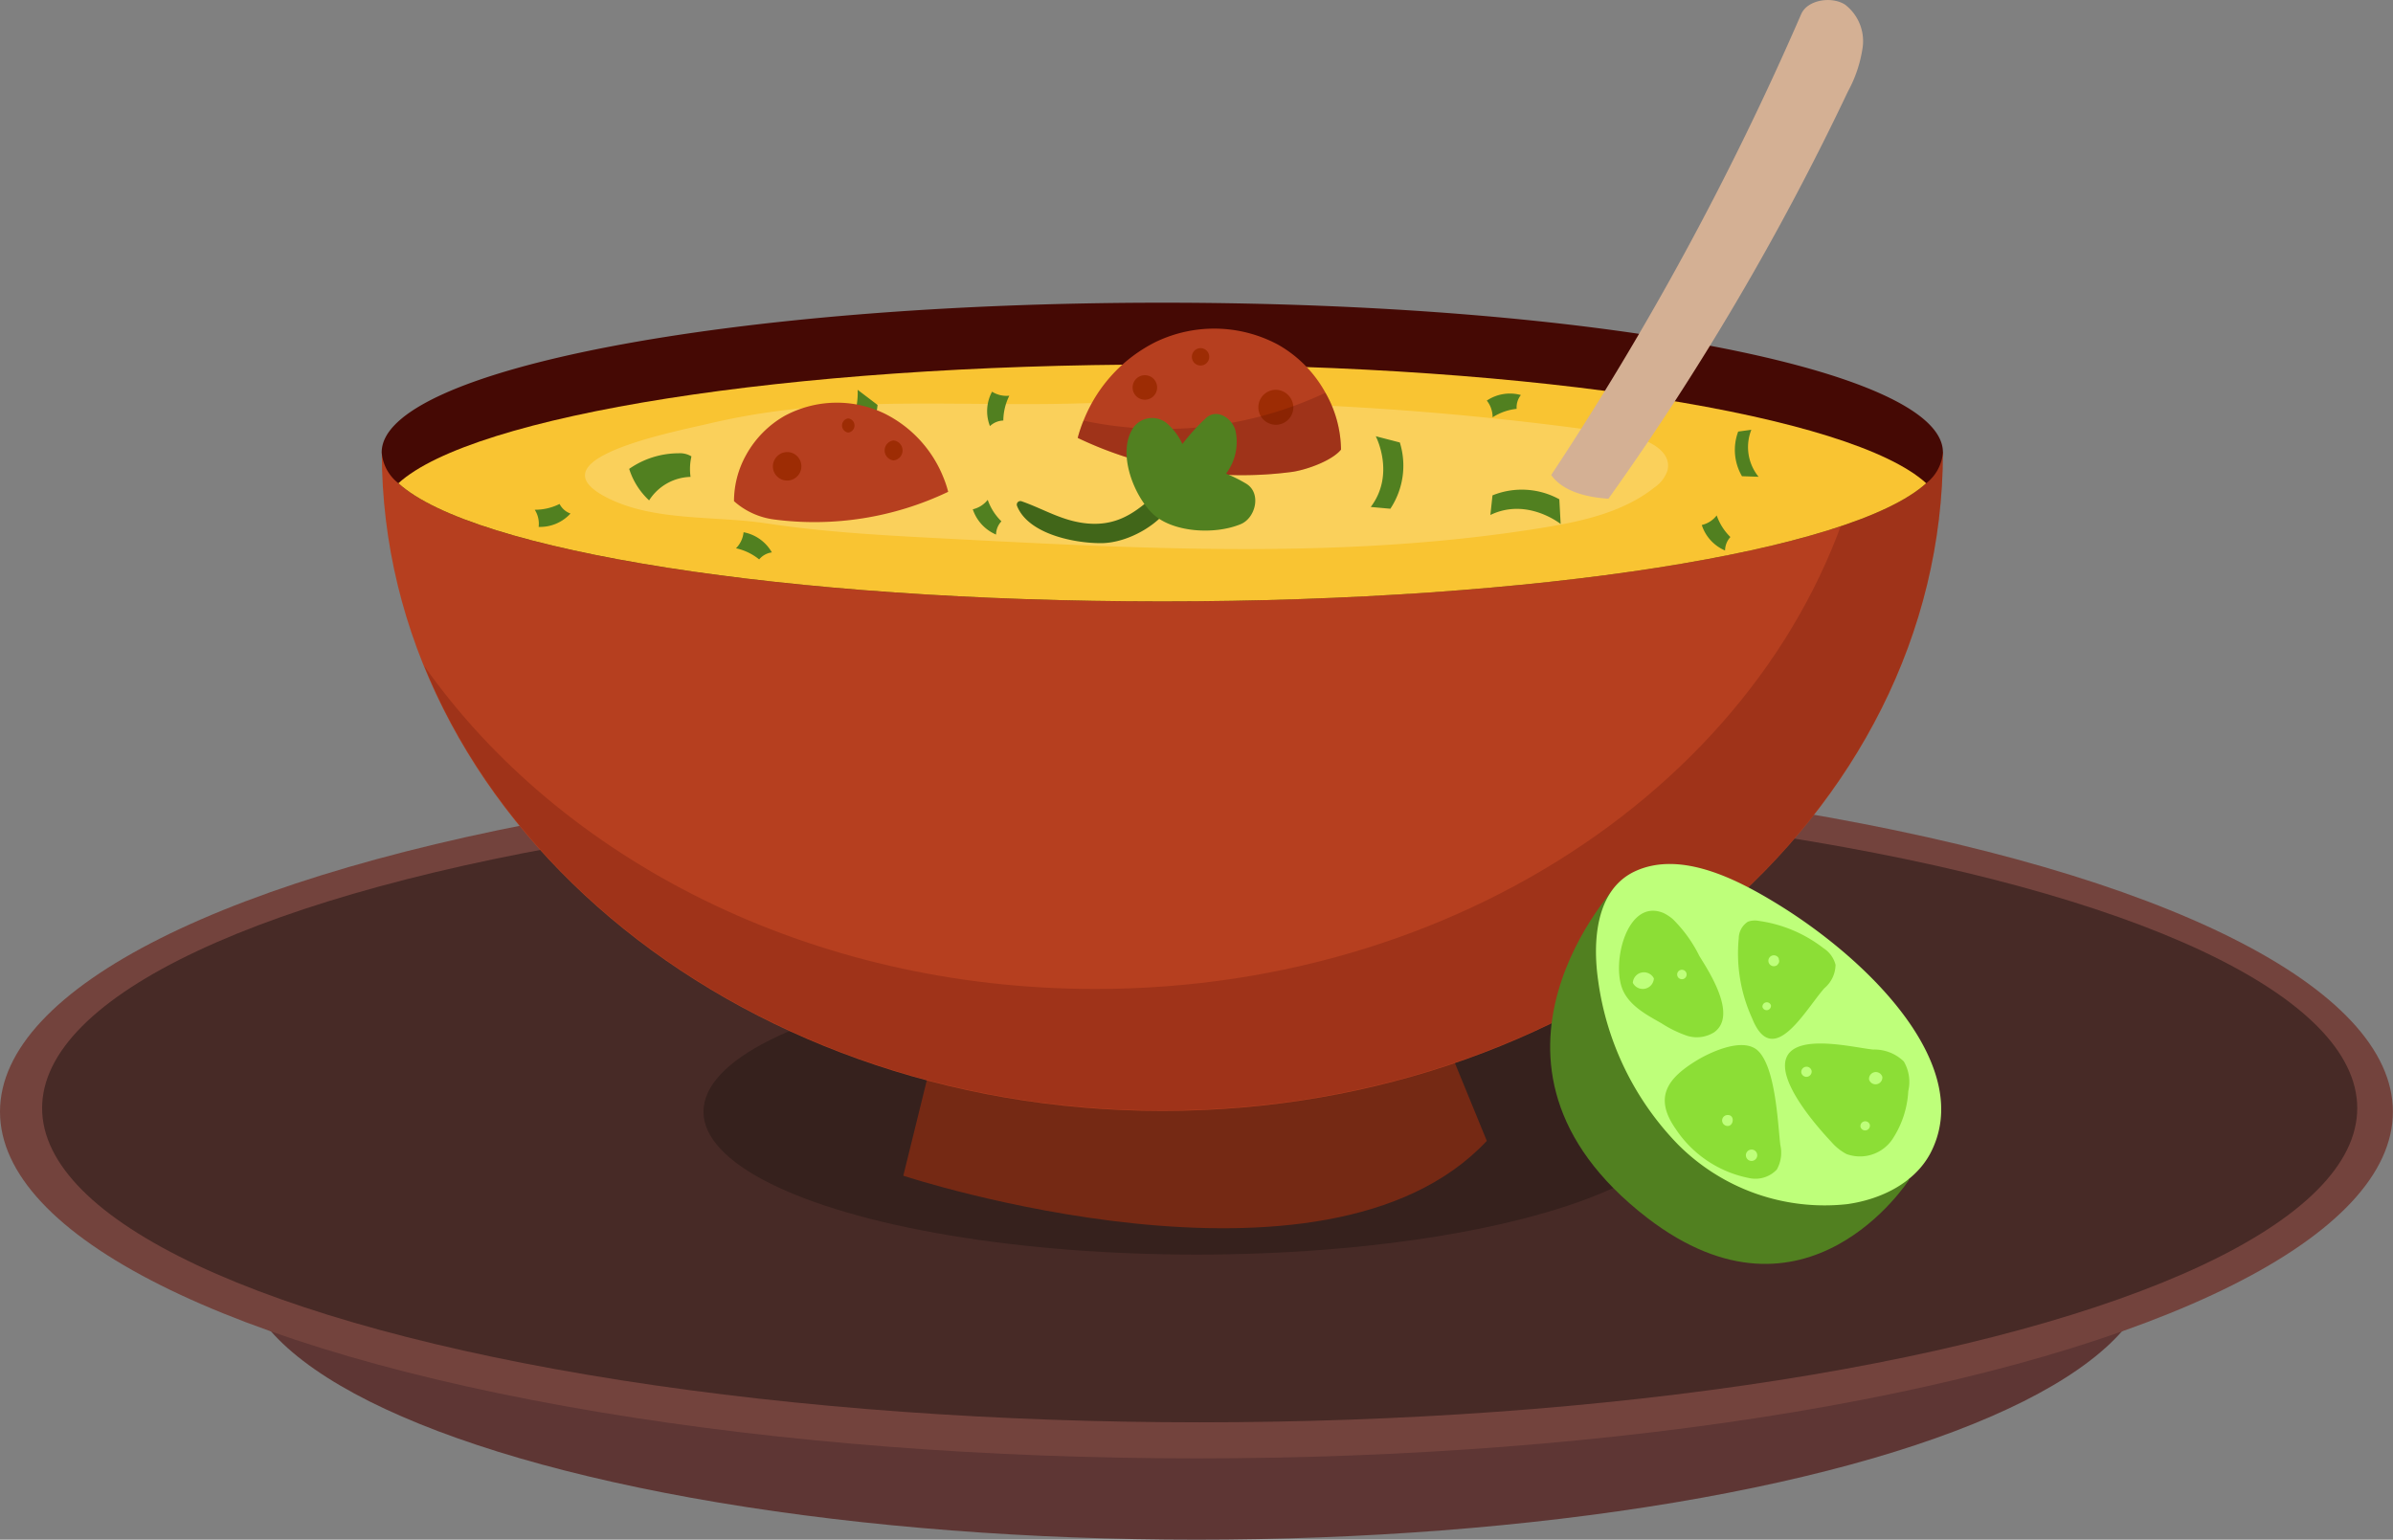 <svg xmlns="http://www.w3.org/2000/svg" viewBox="0 0 214.85 138.25"><rect x="0" y="0" width="214.85" height="138.25" fill="#808080" stroke="none"/><defs><style>.cls-1{fill:#5e3634;}.cls-2{fill:#73433d;}.cls-3{fill:#472a26;}.cls-4{fill:#36211d;}.cls-5{fill:#752914;}.cls-6{fill:#b63f1f;}.cls-7,.cls-8{fill:#450904;}.cls-10,.cls-7{opacity:0.2;}.cls-9{fill:#f9c432;}.cls-10{fill:#fff;}.cls-11{fill:#d4b094;}.cls-12{fill:#518020;}.cls-13{fill:#9d2c04;}.cls-14{fill:#416619;}.cls-15{fill:#beff7a;}.cls-16{fill:#8cde36;}</style></defs><title>Asset 3</title><g id="Layer_2" data-name="Layer 2"><g id="OBJECTS"><ellipse class="cls-1" cx="107.42" cy="113.4" rx="85.75" ry="24.85"/><ellipse class="cls-2" cx="107.42" cy="99.82" rx="107.42" ry="31.13"/><ellipse class="cls-3" cx="107.71" cy="99.5" rx="103.93" ry="28.21"/><ellipse class="cls-4" cx="107.42" cy="99.82" rx="44.26" ry="12.83"/><path class="cls-5" d="M83.88,94.29,81.1,105.57s37.82,12.46,52.39-3.13L129.21,92Z"/><path class="cls-6" d="M34.28,40.61c0,32.66,31.38,59.14,70.08,59.14s70.08-26.48,70.08-59.14Z"/><path class="cls-7" d="M167.22,40.61C161.14,68,132.63,88.8,98.36,88.8c-25.64,0-48-11.62-60.27-29,9.46,23.22,35.55,39.91,66.27,39.91,38.71,0,70.08-26.48,70.08-59.14Z"/><path class="cls-8" d="M174.44,40.61a3.89,3.89,0,0,1-1.5,2.78C166.26,49.47,138.09,54,104.36,54S42.44,49.47,35.77,43.39a3.89,3.89,0,0,1-1.5-2.78c0-7.41,31.38-13.43,70.09-13.43S174.44,33.2,174.44,40.61Z"/><path class="cls-9" d="M172.94,43.39C166.26,49.47,138.09,54,104.36,54S42.44,49.47,35.77,43.39c6.67-6.09,34.85-10.66,68.59-10.66S166.26,37.3,172.94,43.39Z"/><path class="cls-10" d="M53.78,41.11c-1.72,1.06-2,2.35,1.23,3.82,4.15,1.87,9.35,1.39,13.77,2.06,5.53.84,11.13,1.11,16.71,1.4,17.68.92,35.52,1.84,53-1,3.55-.58,7.23-1.38,10.05-3.62a3,3,0,0,0,1.17-1.52c.46-1.84-2-2.93-3.87-3.21A276.55,276.55,0,0,0,97,36.22c-7.37.22-14.74-.22-22.1.23A62.63,62.63,0,0,0,63.8,38C61.92,38.45,56.32,39.54,53.78,41.11Z"/><path class="cls-11" d="M144.41,44.78a239.78,239.78,0,0,0,21.5-36.56,11.79,11.79,0,0,0,1.33-4A4.13,4.13,0,0,0,165.66.42c-1.2-.78-3.39-.45-3.95.86a268.83,268.83,0,0,1-22.44,41.37C140.34,44.17,142.55,44.66,144.41,44.78Z"/><path class="cls-12" d="M56.49,42.1a7.78,7.78,0,0,1,4.42-1.4,2,2,0,0,1,1.17.28A5,5,0,0,0,62,42.82a4.55,4.55,0,0,0-3.72,2.11A6.52,6.52,0,0,1,56.49,42.1Z"/><path class="cls-12" d="M89.91,46.81a5,5,0,0,1-1.23-1.93,2.4,2.4,0,0,1-1.34.85A3.76,3.76,0,0,0,89.43,48,1.76,1.76,0,0,1,89.91,46.81Z"/><path class="cls-12" d="M155.36,48.22a5,5,0,0,1-1.23-1.94,2.36,2.36,0,0,1-1.34.86,3.74,3.74,0,0,0,2.09,2.29A1.83,1.83,0,0,1,155.36,48.22Z"/><path class="cls-12" d="M90.08,37.76a5.12,5.12,0,0,1,.54-2.23,2.42,2.42,0,0,1-1.55-.36,3.68,3.68,0,0,0-.19,3.09A1.83,1.83,0,0,1,90.08,37.76Z"/><path class="cls-12" d="M50.24,45.25a4.91,4.91,0,0,1-2.23.52,2.32,2.32,0,0,1,.35,1.54,3.69,3.69,0,0,0,2.86-1.2A1.76,1.76,0,0,1,50.24,45.25Z"/><path class="cls-12" d="M136.17,36.71a5,5,0,0,0-2.16.76,2.4,2.4,0,0,0-.52-1.5,3.71,3.71,0,0,1,3.06-.5A1.77,1.77,0,0,0,136.17,36.71Z"/><path class="cls-12" d="M68.16,50.23a5,5,0,0,0-2.08-1,2.37,2.37,0,0,0,.68-1.44A3.71,3.71,0,0,1,69.3,49.6,1.79,1.79,0,0,0,68.16,50.23Z"/><path class="cls-12" d="M103.29,44l-.22,1.82a5.21,5.21,0,0,1,5.25-.35L108.25,44A5.76,5.76,0,0,0,103.29,44Z"/><path class="cls-12" d="M78.79,36.36,77,35s.31,3.82-2.89,5.67l1.57.84A7,7,0,0,0,78.79,36.36Z"/><path class="cls-12" d="M156.4,42.76l1.49.05a4.22,4.22,0,0,1-.65-4.22l-1.18.16A4.68,4.68,0,0,0,156.4,42.76Z"/><path class="cls-12" d="M125.68,39.73l-2.16-.56s1.78,3.4-.45,6.35l1.76.16A7,7,0,0,0,125.68,39.73Z"/><path class="cls-12" d="M140,44.83l.12,2.22s-3-2.41-6.31-.81l.19-1.76A7,7,0,0,1,140,44.83Z"/><path class="cls-6" d="M120.4,40.37c-.81,1-3.08,1.81-4.38,2a34.2,34.2,0,0,1-19.26-3.05,12.26,12.26,0,0,1,.52-1.55,13.4,13.4,0,0,1,6.49-7.07,12.12,12.12,0,0,1,11,.26,11.06,11.06,0,0,1,4.23,4.3A10.53,10.53,0,0,1,120.4,40.37Z"/><path class="cls-13" d="M102.79,33.69a1.1,1.1,0,0,0,0,2.2A1.1,1.1,0,0,0,102.79,33.69Z"/><path class="cls-13" d="M107.79,31.26a.78.78,0,0,0,0,1.56A.78.78,0,0,0,107.79,31.26Z"/><path class="cls-13" d="M114.54,35a1.57,1.57,0,1,0,1.58,1.57A1.6,1.6,0,0,0,114.54,35Z"/><path class="cls-6" d="M65.9,45a6.7,6.7,0,0,0,3.57,1.64,27.87,27.87,0,0,0,15.66-2.48,9.44,9.44,0,0,0-.42-1.27,10.92,10.92,0,0,0-5.28-5.75,9.88,9.88,0,0,0-9,.21A9.11,9.11,0,0,0,67,40.83,8.55,8.55,0,0,0,65.9,45Z"/><path class="cls-13" d="M80.23,39.55a.9.9,0,0,1,0,1.79A.9.9,0,0,1,80.23,39.55Z"/><path class="cls-13" d="M76.16,37.57a.64.64,0,0,1,0,1.27A.64.64,0,0,1,76.16,37.57Z"/><path class="cls-13" d="M70.67,40.59a1.28,1.28,0,1,1-1.28,1.28A1.3,1.3,0,0,1,70.67,40.59Z"/><path class="cls-7" d="M120.4,40.37c-.81,1-3.08,1.81-4.38,2a34.2,34.2,0,0,1-19.26-3.05,12.26,12.26,0,0,1,.52-1.55A34.32,34.32,0,0,0,119,35.27,10.53,10.53,0,0,1,120.4,40.37Z"/><path class="cls-14" d="M104.35,43.84c-2,1.85-3.69,3.4-6.63,3.17-2.29-.18-4-1.31-6-2a.32.32,0,0,0-.41.41c1,2.54,5.17,3.37,7.59,3.35s5.57-1.78,6.58-4.06C105.7,44.07,104.88,43.35,104.35,43.84Z"/><path class="cls-12" d="M111.87,43.42a13,13,0,0,0-1.79-.89,4.74,4.74,0,0,0,.85-3.84c-.26-1.08-1.66-2.11-2.69-1.12a18.37,18.37,0,0,0-2.08,2.3,5.51,5.51,0,0,0-1.44-1.9,2.09,2.09,0,0,0-2.92.36c-1.59,2.24,0,6.2,1.72,7.82s5.44,1.91,7.86.92C112.74,46.52,113.29,44.26,111.87,43.42Z"/><path class="cls-12" d="M145.36,79.26s-15.47,16.19,2.53,30.09c14.3,11,23.51-3.42,23.51-3.42Z"/><path class="cls-15" d="M159.68,81.23c-3.48-2.14-8.78-5-13-2.94C143.23,80,143,84.62,143.48,88a26.17,26.17,0,0,0,7.17,14.76,18.58,18.58,0,0,0,15.2,5.36c3-.42,6-1.87,7.44-4.52C177.4,95.87,168,86.36,159.68,81.23Z"/><path class="cls-16" d="M168.18,94.24a3.79,3.79,0,0,1,2.75,1.07,3.63,3.63,0,0,1,.4,2.66,8.65,8.65,0,0,1-1.45,4.36,3.52,3.52,0,0,1-4.1,1.29,4.66,4.66,0,0,1-1.35-1.08c-1.3-1.38-5-5.57-4-7.66S166.48,94.07,168.18,94.24Z"/><path class="cls-16" d="M163.8,88.73a2.8,2.8,0,0,0,1-2.1,2.5,2.5,0,0,0-1.08-1.49,12.21,12.21,0,0,0-5.79-2.45,1.88,1.88,0,0,0-1,.07,1.8,1.8,0,0,0-.82,1.48,14,14,0,0,0,1.19,7.17C159.17,96.11,162.07,90.68,163.8,88.73Z"/><path class="cls-16" d="M149.4,82c-3.32-1.45-4.78,4.53-3.68,6.94.64,1.4,2.11,2.18,3.45,2.94A10.59,10.59,0,0,0,151.46,93a2.93,2.93,0,0,0,2.44-.31c2.1-1.5-.4-5.36-1.32-6.84a12.26,12.26,0,0,0-2.42-3.35A4.43,4.43,0,0,0,149.4,82Z"/><path class="cls-16" d="M157,105.77a2.64,2.64,0,0,0,2.53-.76,3.1,3.1,0,0,0,.31-2.21c-.23-2.06-.43-6.83-1.95-8.4-1.28-1.32-4.17,0-5.46.76-2.66,1.6-4,3.31-2,6.18A10.26,10.26,0,0,0,157,105.77Z"/><path class="cls-15" d="M169,96.69a.61.61,0,0,0-1.19.24A.61.61,0,0,0,169,96.69Z"/><path class="cls-15" d="M167.88,101a.43.43,0,0,0-.84.18A.43.43,0,0,0,167.88,101Z"/><path class="cls-15" d="M162.65,96.14a.47.47,0,0,0-.92.19A.47.47,0,0,0,162.65,96.14Z"/><path class="cls-15" d="M155.13,100.12a.49.49,0,0,0-.19.95C155.64,101.31,155.83,100.11,155.13,100.12Z"/><path class="cls-15" d="M157.76,103.63a.49.49,0,0,0-1,.2A.49.49,0,0,0,157.76,103.63Z"/><path class="cls-15" d="M159.61,86.59l0,0a.4.4,0,0,0,.09-.47l0-.07a.49.49,0,1,0-.11.58Z"/><path class="cls-15" d="M159,90.27a.39.39,0,0,0-.76.16A.39.39,0,0,0,159,90.27Z"/><path class="cls-15" d="M148.49,87.85a1,1,0,0,0-1.89.4A1,1,0,0,0,148.49,87.85Z"/><path class="cls-15" d="M151.42,87.41a.42.42,0,0,0-.83.18A.42.42,0,0,0,151.42,87.41Z"/></g></g></svg>